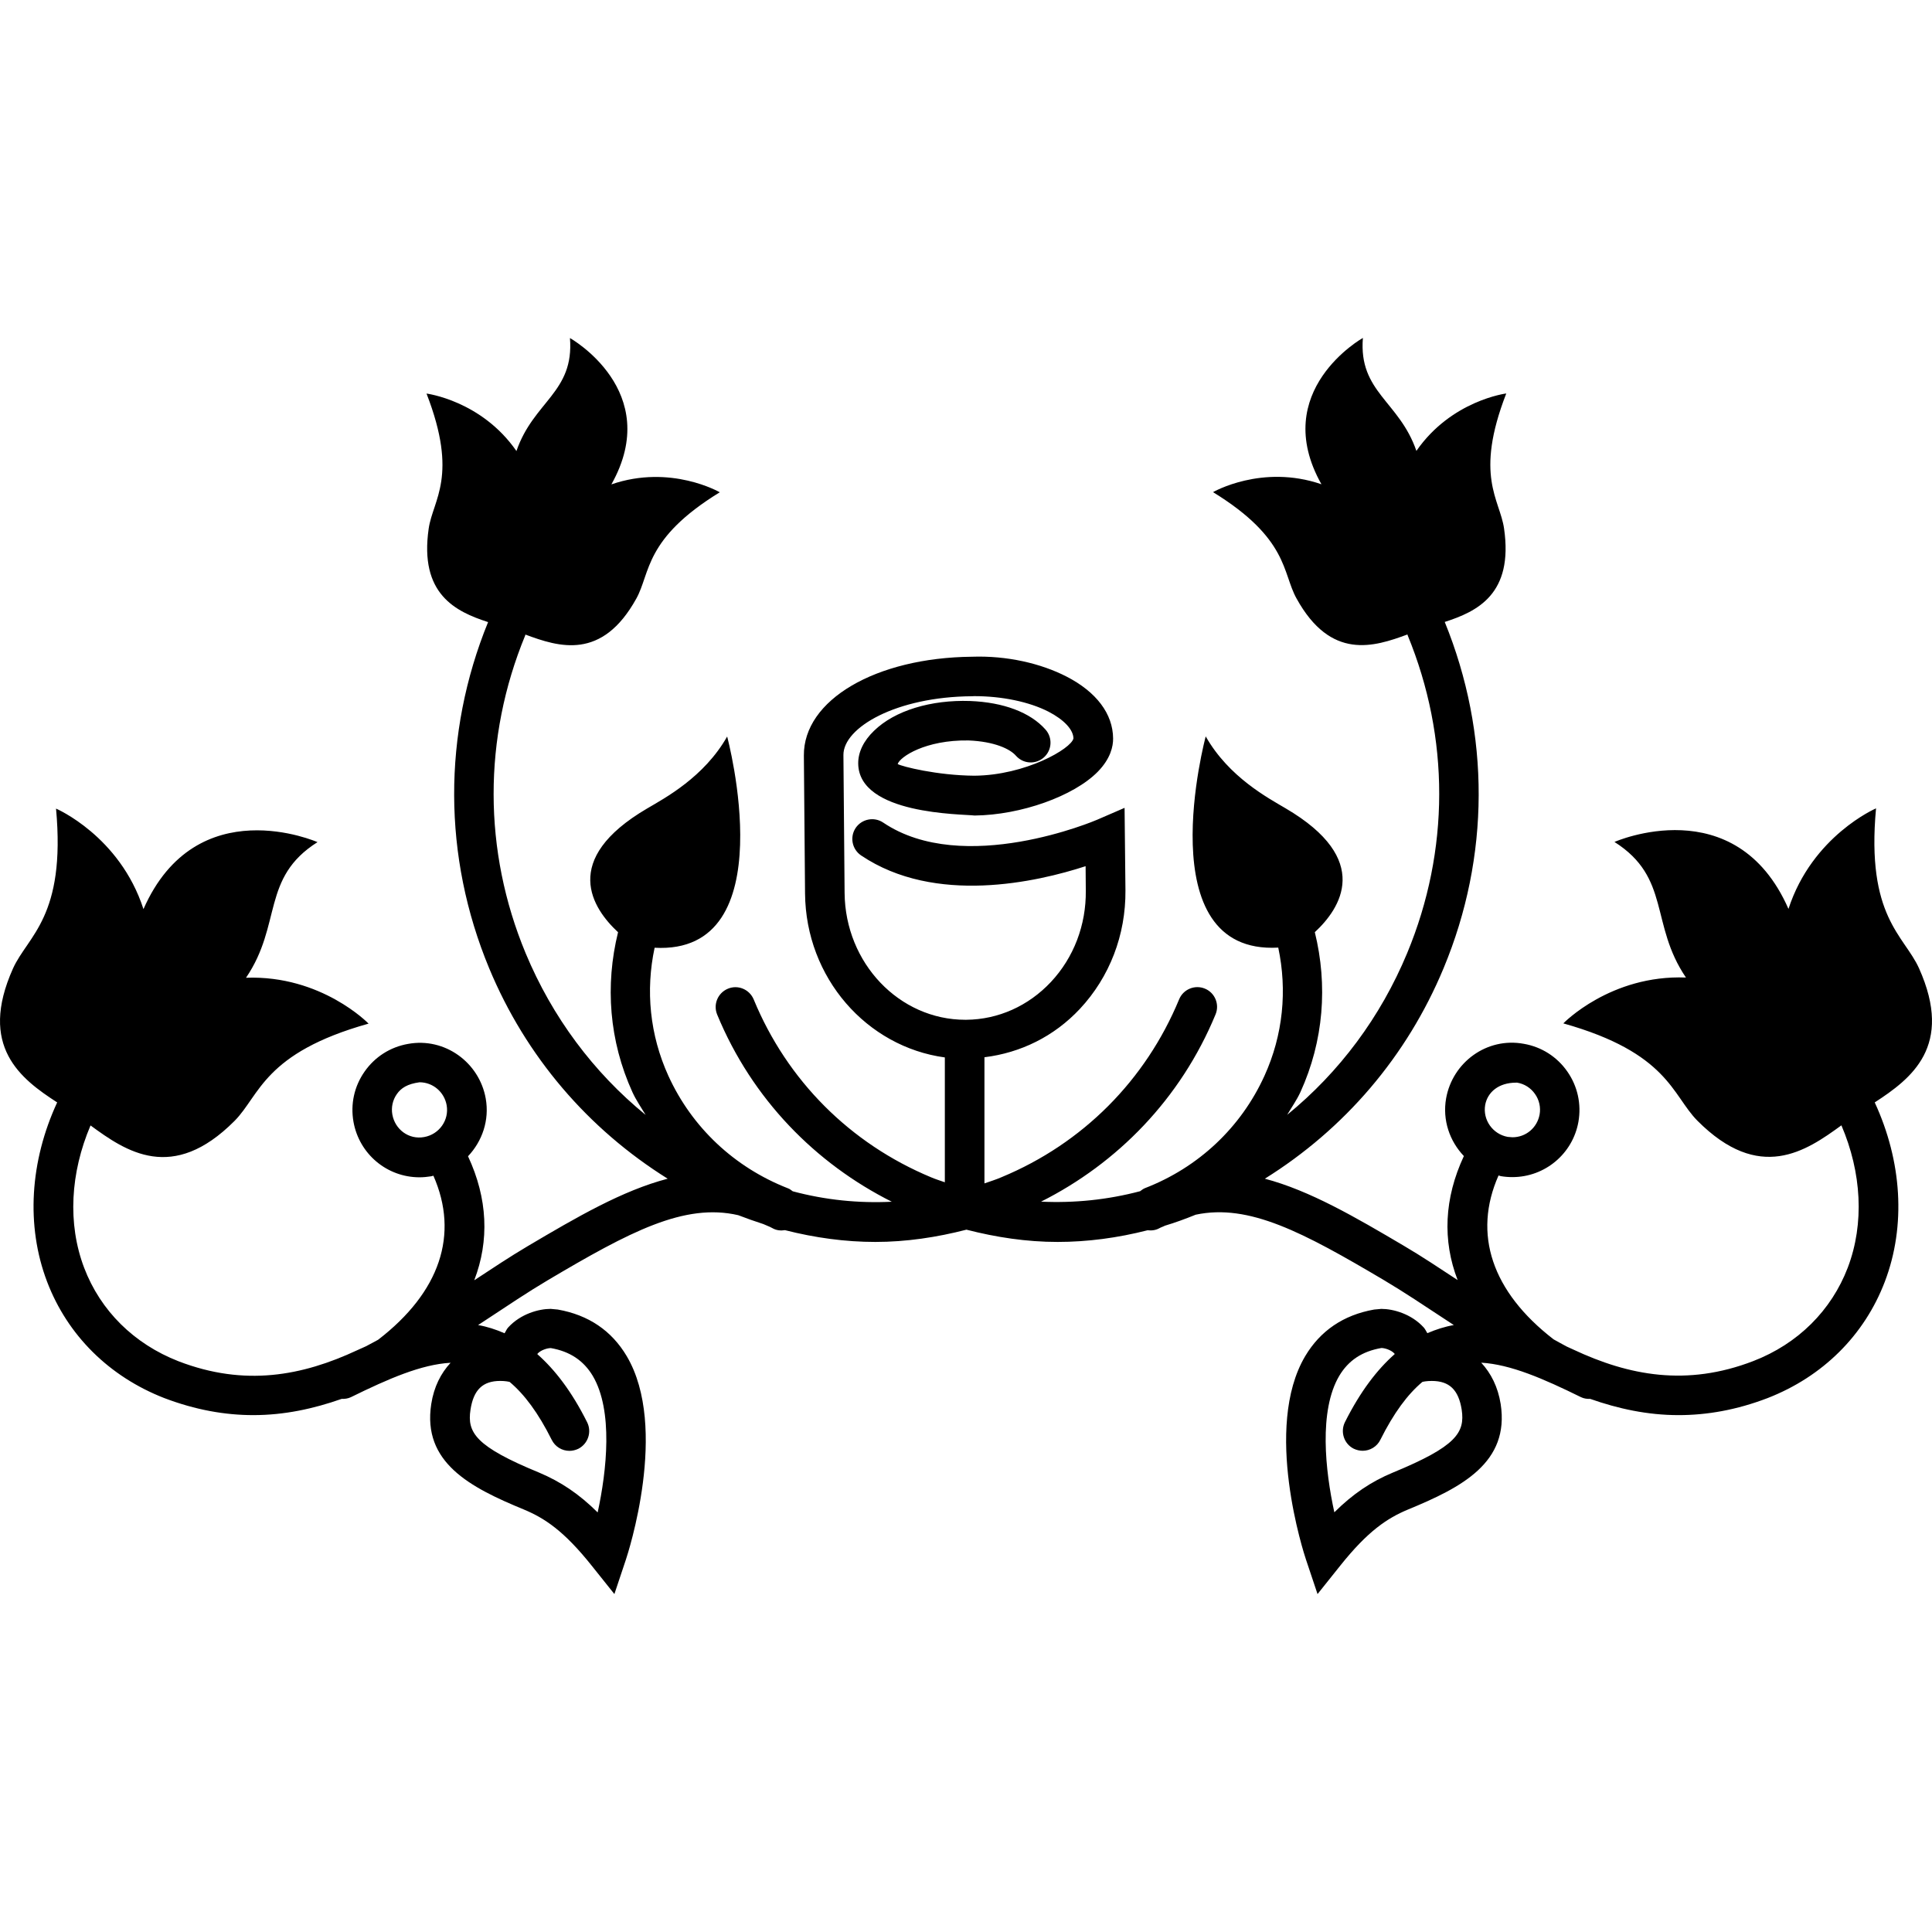 <?xml version="1.0" encoding="iso-8859-1"?>
<!-- Generator: Adobe Illustrator 16.0.0, SVG Export Plug-In . SVG Version: 6.00 Build 0)  -->
<!DOCTYPE svg PUBLIC "-//W3C//DTD SVG 1.1//EN" "http://www.w3.org/Graphics/SVG/1.1/DTD/svg11.dtd">
<svg version="1.1" id="Capa_1" xmlns="http://www.w3.org/2000/svg" xmlns:xlink="http://www.w3.org/1999/xlink" x="0px" y="0px"
	 width="210.958px" height="210.958px" viewBox="0 0 210.958 210.958" style="enable-background:new 0 0 210.958 210.958;"
	 xml:space="preserve">
<g>
	<g>
		<path d="M209.541,105.729c-1.614-3.586-5.791-5.622-4.693-17.463c0,0-6.961,2.987-9.562,10.979c-5.774-13.155-19-7.312-19-7.312
			c6.165,3.913,3.85,8.986,7.805,14.805c-8.242-0.319-13.389,5.007-13.389,5.007c11.448,3.217,11.865,7.821,14.634,10.621
			c6.781,6.818,11.859,3.333,15.73,0.512c2.204,5.142,2.531,10.71,0.696,15.535c-1.793,4.688-5.448,8.321-10.305,10.199
			c-7.288,2.811-13.605,1.593-19.67-1.255c-0.237-0.116-0.475-0.222-0.717-0.327c-0.475-0.243-0.949-0.527-1.435-0.786
			c-6.745-5.21-8.839-11.507-6.007-17.893c0.085,0.021,0.147,0.053,0.243,0.074c0.427,0.073,0.854,0.105,1.266,0.105
			c3.56,0,6.597-2.553,7.214-6.044c0.337-1.925-0.09-3.881-1.213-5.484c-1.123-1.613-2.811-2.689-4.746-3.026
			c-4.045-0.749-7.789,2.024-8.49,5.959c-0.417,2.373,0.39,4.672,1.94,6.296c-2.157,4.62-2.347,9.229-0.681,13.542
			c-1.956-1.281-3.896-2.584-5.848-3.729c-5.337-3.153-10.299-6.043-15.203-7.34c8.695-5.422,15.509-13.342,19.521-22.992
			c5.068-12.177,5.1-25.579,0.122-37.8c3.554-1.144,7.52-3.04,6.476-10.212c-0.459-3.18-3.265-5.711,0.242-14.737
			c0,0-5.985,0.752-9.813,6.271c-1.867-5.432-6.317-6.415-5.843-12.335c0,0-10.273,5.764-4.525,15.979
			c-6.491-2.233-11.839,0.859-11.839,0.859c8.264,5.081,7.552,8.812,9.118,11.61c3.749,6.794,8.448,5.287,12.113,3.931
			c0.016,0.032,0.011,0.066,0.021,0.087c4.609,11.201,4.599,23.512-0.053,34.707c-2.9,6.982-7.398,13.005-13.099,17.656
			c0.485-0.823,1.033-1.593,1.444-2.479c2.548-5.601,2.996-11.676,1.572-17.463c2.8-2.592,6.344-7.931-3.186-13.521
			c-1.909-1.129-6.207-3.407-8.728-7.857c0,0-6.412,23.862,7.921,23.063c0.991,4.656,0.532,9.523-1.509,14.006
			c-2.562,5.632-7.198,9.999-13.052,12.261c-0.2,0.084-0.358,0.211-0.521,0.332c-3.555,0.939-7.188,1.309-10.816,1.14
			c8.312-4.183,15.235-11.201,19.054-20.45c0.453-1.098-0.069-2.363-1.171-2.812c-1.107-0.453-2.362,0.079-2.811,1.177
			c-3.66,8.838-10.531,15.735-19.37,19.406c-0.622,0.273-1.255,0.464-1.885,0.686v-13.774c3.947-0.485,7.602-2.268,10.423-5.284
			c3.248-3.478,5.015-8.074,4.973-12.938l-0.095-9.01l-2.984,1.292c-0.148,0.071-14.605,6.238-23.375,0.314
			c-0.989-0.665-2.333-0.396-2.998,0.578c-0.669,0.994-0.406,2.333,0.583,3.008c8.095,5.458,19.234,2.898,24.519,1.176l0.021,2.673
			c0.042,3.752-1.313,7.306-3.812,9.975c-2.458,2.615-5.738,4.092-9.236,4.123c-0.037,0-0.074,0-0.114,0
			c-7.208,0-13.109-6.188-13.175-13.845l-0.129-15.062c-0.021-2.995,5.746-6.37,14.067-6.42c0.065-0.011,0.129-0.011,0.2-0.011
			c3.062,0,6.015,0.617,8.124,1.695c1.697,0.875,2.716,1.973,2.726,2.922c-0.227,1.118-5.241,4.028-10.823,4.071
			c-4.076-0.032-7.899-1.004-8.369-1.274c0.248-0.788,3.035-2.647,7.726-2.576c2.84,0.113,4.543,0.928,5.187,1.669
			c0.791,0.896,2.141,0.984,3.043,0.19c0.896-0.788,0.98-2.151,0.189-3.045c-1.655-1.875-4.588-2.982-8.25-3.122
			c-4.25-0.14-8.203,1.03-10.486,3.261c-1.134,1.091-1.729,2.333-1.719,3.56c0.05,5.598,11.331,5.516,12.711,5.685
			c5.044-0.053,10.829-2.112,13.455-4.789c1.388-1.421,1.678-2.76,1.667-3.63c-0.021-2.689-1.825-5.076-5.078-6.75
			c-2.806-1.442-6.513-2.305-10.339-2.17c-10.51,0.103-18.399,4.725-18.349,10.794l0.129,15.056
			c0.079,9.234,6.75,16.749,15.264,17.903v13.632c-0.501-0.179-1.01-0.332-1.5-0.543c-8.838-3.681-15.72-10.567-19.369-19.417
			c-0.454-1.097-1.711-1.64-2.819-1.176c-1.102,0.459-1.627,1.714-1.173,2.821c3.818,9.25,10.758,16.269,19.068,20.44
			c-3.628,0.179-7.264-0.19-10.815-1.14c-0.164-0.11-0.324-0.264-0.525-0.327c-5.848-2.288-10.481-6.645-13.052-12.276
			c-2.041-4.482-2.5-9.334-1.505-13.99c14.325,0.794,7.921-23.063,7.921-23.063c-2.521,4.445-6.819,6.729-8.738,7.857
			c-9.524,5.585-5.978,10.913-3.175,13.511c-1.429,5.793-0.976,11.868,1.571,17.468c0.401,0.876,0.952,1.667,1.438,2.479
			c-5.698-4.65-10.196-10.684-13.1-17.655c-4.646-11.174-4.662-23.512-0.045-34.702c0.011-0.037,0.006-0.058,0.016-0.092
			c3.657,1.36,8.361,2.863,12.119-3.937c1.556-2.809,0.844-6.528,9.109-11.599c0,0-5.347-3.098-11.836-0.862
			c5.745-10.218-4.524-15.979-4.524-15.979c0.475,5.933-3.977,6.9-5.843,12.337c-3.829-5.519-9.819-6.275-9.819-6.275
			c3.512,9.041,0.698,11.578,0.237,14.739c-1.037,7.153,2.927,9.065,6.486,10.215c-4.979,12.205-4.941,25.618,0.118,37.8
			c4.008,9.64,10.811,17.555,19.493,22.977c-4.933,1.286-9.914,4.187-15.279,7.361c-1.946,1.149-3.89,2.447-5.843,3.729
			c1.661-4.324,1.474-8.928-0.68-13.542c1.548-1.635,2.354-3.935,1.933-6.308c-0.701-3.934-4.467-6.697-8.485-5.959
			c-1.933,0.338-3.623,1.414-4.746,3.027c-1.124,1.604-1.55,3.544-1.21,5.474c0.623,3.513,3.652,6.064,7.212,6.064
			c0.419,0,0.846-0.042,1.273-0.11c0.087-0.011,0.161-0.053,0.242-0.063c2.829,6.418,0.723,12.714-6.038,17.914
			c-0.448,0.231-0.891,0.495-1.339,0.717c-0.316,0.138-0.63,0.29-0.938,0.422c-6.02,2.811-12.29,3.987-19.514,1.208
			c-4.857-1.894-8.517-5.511-10.305-10.204c-1.835-4.831-1.5-10.389,0.696-15.546c3.868,2.837,8.943,6.317,15.726-0.496
			c2.771-2.795,3.185-7.414,14.634-10.621c0,0-5.137-5.312-13.382-5.01c3.953-5.821,1.643-10.916,7.805-14.808
			c0,0-13.215-5.832-19.003,7.312c-2.592-7.997-9.547-10.974-9.547-10.974c1.089,11.836-3.08,13.874-4.699,17.458
			c-3.818,8.511,0.849,12.055,4.823,14.624c-2.966,6.407-3.43,13.457-1.102,19.574c2.23,5.854,6.771,10.357,12.783,12.704
			c3.407,1.298,6.642,1.867,9.74,1.867c3.381,0,6.579-0.696,9.64-1.772c0.34,0.011,0.686-0.031,1.015-0.189
			c4.103-2.015,7.678-3.575,10.882-3.755c-1.055,1.14-1.819,2.616-2.112,4.504c-0.988,6.386,4.229,9.097,10.12,11.522
			c2.251,0.938,4.374,2.33,7.398,6.127l2.479,3.102l1.258-3.766c0.195-0.585,4.725-14.396,0.087-22.217
			c-1.648-2.779-4.174-4.493-7.522-5.084l-0.783-0.073c-1.292,0-3.272,0.538-4.633,2.024c-0.174,0.185-0.261,0.433-0.4,0.639
			c-0.955-0.417-1.917-0.729-2.89-0.896c0.33-0.217,0.665-0.438,0.989-0.648c2.226-1.467,4.422-2.943,6.626-4.251
			c8.936-5.289,14.905-8.458,20.791-7.098c0.907,0.348,1.825,0.675,2.742,0.97c0.33,0.158,0.654,0.254,0.984,0.443
			c0.438,0.253,0.917,0.295,1.381,0.222c3.272,0.833,6.584,1.286,9.861,1.286c3.385,0,6.718-0.506,9.951-1.339
			c3.241,0.833,6.568,1.339,9.954,1.339c3.259,0,6.565-0.442,9.824-1.275c0.438,0.053,0.892,0,1.303-0.232
			c0.2-0.111,0.39-0.158,0.585-0.264c1.129-0.338,2.252-0.749,3.364-1.202c5.822-1.239,11.744,1.93,20.566,7.15
			c2.205,1.308,4.403,2.784,6.635,4.251c0.321,0.211,0.653,0.432,0.985,0.648c-0.97,0.168-1.935,0.479-2.89,0.886
			c-0.132-0.195-0.227-0.443-0.4-0.628c-1.355-1.486-3.333-2.024-4.625-2.024l-0.786,0.073c-3.349,0.591-5.88,2.32-7.524,5.084
			c-4.641,7.82-0.116,21.632,0.084,22.217l1.261,3.766l2.479-3.102c3.026-3.797,5.146-5.188,7.393-6.127
			c5.896-2.426,11.111-5.137,10.125-11.522c-0.3-1.878-1.06-3.364-2.125-4.515c3.212,0.19,6.776,1.74,10.896,3.766
			c0.326,0.158,0.669,0.2,1.007,0.189c3.063,1.076,6.265,1.772,9.646,1.772c3.095,0,6.333-0.56,9.739-1.867
			c6.012-2.347,10.553-6.851,12.783-12.704c2.331-6.117,1.861-13.167-1.103-19.574C208.686,117.784,213.358,114.251,209.541,105.729
			z M46.319,124.155c-1.68,0.316-3.19-0.834-3.478-2.458c-0.14-0.78,0.032-1.582,0.493-2.235c0.464-0.665,1.155-1.107,2.474-1.287
			c1.458,0,2.705,1.055,2.963,2.51C49.056,122.299,47.967,123.859,46.319,124.155z M54.625,150.786c0.546,0,0.902,0.078,1.026,0.11
			c1.608,1.35,3.127,3.386,4.59,6.317c0.377,0.765,1.139,1.208,1.938,1.208c0.324,0,0.654-0.079,0.962-0.222
			c1.068-0.543,1.5-1.841,0.97-2.9c-1.68-3.364-3.515-5.737-5.437-7.436c0.01-0.011,0.016-0.048,0.026-0.059
			c0.361-0.395,1.065-0.605,1.447-0.605c2.086,0.363,3.581,1.371,4.575,3.031c2.251,3.797,1.527,10.368,0.538,14.914
			c-2.03-2.015-4.026-3.349-6.386-4.346c-6.93-2.848-7.884-4.371-7.501-6.86C51.704,151.756,52.708,150.786,54.625,150.786z
			 M152.086,160.795c-2.357,0.98-4.356,2.32-6.387,4.335c-0.991-4.525-1.714-11.096,0.538-14.903
			c1.002-1.677,2.483-2.668,4.599-3.037c0.358,0,1.07,0.211,1.429,0.611c0.011,0.011,0.016,0.042,0.026,0.053
			c-1.914,1.688-3.749,4.071-5.437,7.436c-0.527,1.065-0.095,2.373,0.97,2.9c0.316,0.147,0.639,0.222,0.971,0.222
			c0.786,0,1.561-0.443,1.93-1.202c1.467-2.933,2.979-4.968,4.588-6.317c0.116-0.032,0.485-0.105,1.028-0.105
			c1.92,0,2.922,0.97,3.265,3.143C159.975,156.429,159.021,157.937,152.086,160.795z M165.539,118.217c0.037,0,0.09,0,0.127,0
			c0.791,0.132,1.481,0.575,1.945,1.239c0.459,0.644,0.639,1.461,0.501,2.236c-0.264,1.45-1.497,2.488-2.964,2.488l-0.521-0.042
			c-1.641-0.3-2.737-1.861-2.458-3.485C162.427,119.251,163.64,118.217,165.539,118.217z"/>
	</g>
</g>
<g>
</g>
<g>
</g>
<g>
</g>
<g>
</g>
<g>
</g>
<g>
</g>
<g>
</g>
<g>
</g>
<g>
</g>
<g>
</g>
<g>
</g>
<g>
</g>
<g>
</g>
<g>
</g>
<g>
</g>
</svg>
